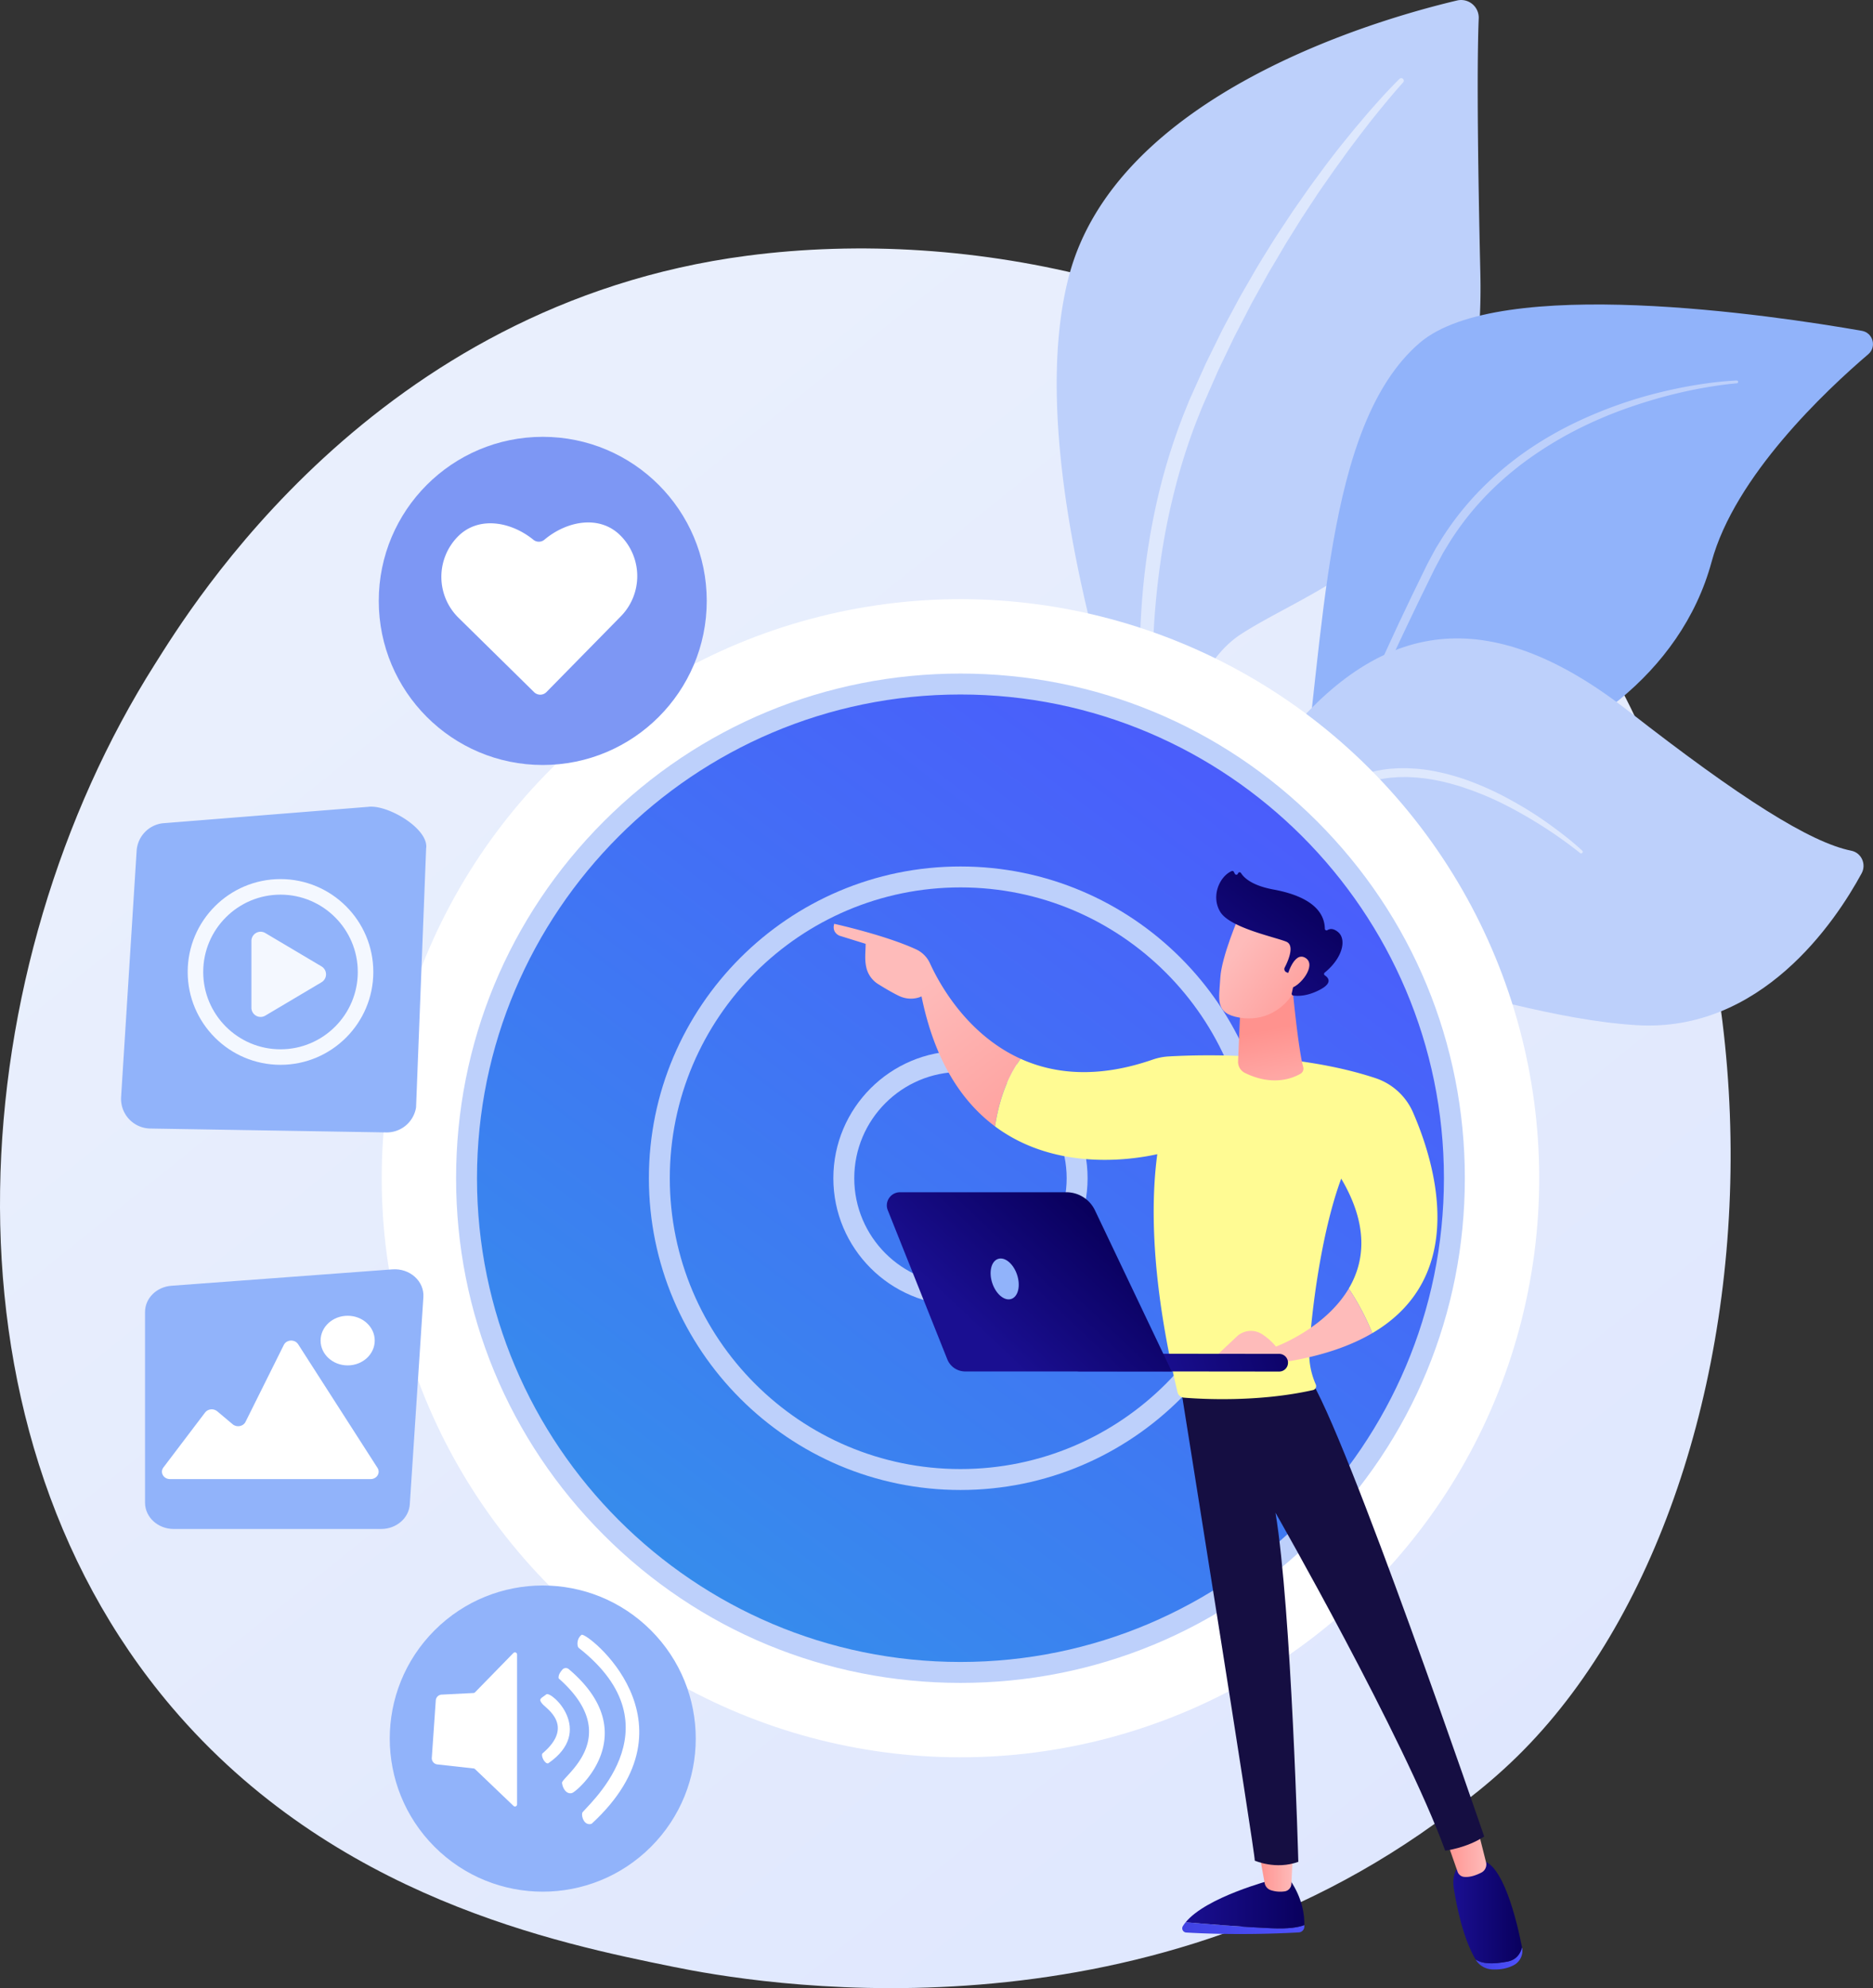 <svg id="Illustration" xmlns="http://www.w3.org/2000/svg" xmlns:xlink="http://www.w3.org/1999/xlink" viewBox="0 0 3441.43 3650.92"><rect x="0" y="0" width="3441.43" height="3650.92" fill="#333333" stroke="none"/><defs><style>.cls-1{fill:url(#linear-gradient);}.cls-2{fill:#bdd0fb;}.cls-10,.cls-3,.cls-5{fill:#fff;}.cls-3{opacity:0.5;}.cls-4{fill:#91b3fa;}.cls-6{fill:url(#linear-gradient-2);}.cls-7{fill:url(#linear-gradient-3);}.cls-8{fill:url(#linear-gradient-4);}.cls-9{opacity:0.9;}.cls-10{fill-rule:evenodd;}.cls-11{fill:#7d97f4;}.cls-12{fill:url(#linear-gradient-5);}.cls-13{fill:url(#linear-gradient-6);}.cls-14{fill:url(#linear-gradient-7);}.cls-15{fill:url(#linear-gradient-8);}.cls-16{fill:url(#linear-gradient-9);}.cls-17{fill:url(#linear-gradient-10);}.cls-18{fill:#150e42;}.cls-19{fill:url(#linear-gradient-11);}.cls-20{fill:url(#linear-gradient-12);}.cls-21{fill:url(#linear-gradient-13);}.cls-22{fill:url(#linear-gradient-14);}.cls-23{fill:url(#linear-gradient-15);}.cls-24{fill:url(#linear-gradient-16);}.cls-25{fill:url(#linear-gradient-17);}.cls-26{fill:url(#linear-gradient-18);}.cls-27{fill:url(#linear-gradient-19);}</style><linearGradient id="linear-gradient" x1="3759.89" y1="4613.76" x2="917.21" y2="1083.32" gradientUnits="userSpaceOnUse"><stop offset="0" stop-color="#dae3fe"/><stop offset="1" stop-color="#e9effd"/></linearGradient><linearGradient id="linear-gradient-2" x1="2555.39" y1="1113.95" x2="511.96" y2="3826.93" gradientUnits="userSpaceOnUse"><stop offset="0" stop-color="#4f52ff"/><stop offset="1" stop-color="#29abe2"/></linearGradient><linearGradient id="linear-gradient-3" x1="2721.99" y1="1133.89" x2="678.57" y2="3846.86" gradientTransform="translate(2109.7 -726.12) rotate(45)" xlink:href="#linear-gradient-2"/><linearGradient id="linear-gradient-4" x1="2721.99" y1="1133.89" x2="678.57" y2="3846.86" gradientTransform="translate(2109.7 -726.12) rotate(45)" xlink:href="#linear-gradient-2"/><linearGradient id="linear-gradient-5" x1="505.87" y1="3560.68" x2="730.29" y2="3560.68" gradientTransform="matrix(-1, 0, 0, 1, 3069.12, 0)" gradientUnits="userSpaceOnUse"><stop offset="0" stop-color="#4f52ff"/><stop offset="1" stop-color="#4042e2"/></linearGradient><linearGradient id="linear-gradient-6" x1="505.86" y1="3516.69" x2="723.95" y2="3516.69" gradientTransform="matrix(-1, 0, 0, 1, 3069.12, 0)" gradientUnits="userSpaceOnUse"><stop offset="0" stop-color="#09005d"/><stop offset="1" stop-color="#1a0f91"/></linearGradient><linearGradient id="linear-gradient-7" x1="526.59" y1="3455.29" x2="589.81" y2="3455.29" gradientTransform="matrix(-1, 0, 0, 1, 3069.12, 0)" gradientUnits="userSpaceOnUse"><stop offset="0" stop-color="#febbba"/><stop offset="1" stop-color="#ff928e"/></linearGradient><linearGradient id="linear-gradient-8" x1="105.32" y1="3616.32" x2="191.32" y2="3616.32" xlink:href="#linear-gradient-5"/><linearGradient id="linear-gradient-9" x1="105.94" y1="3530.74" x2="232.18" y2="3530.74" xlink:href="#linear-gradient-6"/><linearGradient id="linear-gradient-10" x1="171.56" y1="3422.32" x2="247.1" y2="3422.32" xlink:href="#linear-gradient-7"/><linearGradient id="linear-gradient-11" x1="1210.67" y1="1831.01" x2="911.46" y2="2220.27" xlink:href="#linear-gradient-7"/><linearGradient id="linear-gradient-12" x1="1822.17" y1="134.28" x2="1391.7" y2="872.23" gradientTransform="matrix(-1, 0, 0, 1, 3069.12, 0)" gradientUnits="userSpaceOnUse"><stop offset="0" stop-color="#e1473d"/><stop offset="1" stop-color="#fffb93"/></linearGradient><linearGradient id="linear-gradient-13" x1="543.74" y1="2082.6" x2="576.48" y2="1910.74" xlink:href="#linear-gradient-7"/><linearGradient id="linear-gradient-14" x1="632.31" y1="1767.3" x2="445.55" y2="1910.21" xlink:href="#linear-gradient-7"/><linearGradient id="linear-gradient-15" x1="500.84" y1="1654.15" x2="674.78" y2="1878.1" xlink:href="#linear-gradient-6"/><linearGradient id="linear-gradient-16" x1="609.15" y1="1737.02" x2="422.38" y2="1879.93" xlink:href="#linear-gradient-7"/><linearGradient id="linear-gradient-17" x1="560.01" y1="2404.71" x2="750.25" y2="1816.69" xlink:href="#linear-gradient-7"/><linearGradient id="linear-gradient-18" x1="-2990.57" y1="2351.51" x2="-3285.89" y2="2432.45" gradientTransform="translate(5450.38 -55.03) rotate(-2.83)" xlink:href="#linear-gradient-6"/><linearGradient id="linear-gradient-19" x1="-3312.76" y1="2252.94" x2="-3521.07" y2="2473.11" gradientTransform="translate(5491.85)" xlink:href="#linear-gradient-6"/></defs><path class="cls-1" d="M2977.85,3221.48c-65.3,68.74-127.08,113.07-175.89,148.09-573.78,411.7-1252.72,291.69-1397,262.39C1191.87,3588.68,780,3505,482.23,3154.85,31.72,2625.06,101.87,1790.39,451.31,1239.41c63.92-100.78,401.56-660.15,1087.81-749.85,415.31-54.29,899.43,55.2,1250,348.92C3525.05,1455,3472.66,2700.56,2977.85,3221.48Z" transform="translate(-166.61 -19.93)"/><path class="cls-2" d="M2843.79,20.82a32.4,32.4,0,0,1,39.81,32.91c-2.25,55-3.61,181.06,3,468.87,11.28,491.6-285.61,562.55-438.94,661.3s-129.52,440.39-129.52,440.39S2027.59,926.78,2130.08,529.1C2216.54,193.65,2695.88,55.76,2843.79,20.82Z" transform="translate(-166.61 -19.93)"/><path class="cls-3" d="M2737.88,164.89s-4.12,4-11.69,11.84-18.48,19.28-31.84,34.41c-6.65,7.59-14.16,15.88-21.95,25.22s-16.46,19.25-25.26,30.21-18.37,22.47-28,35l-14.8,19.22q-7.38,10-15.08,20.45l-15.68,21.35-15.76,22.55-16.27,23.35-16.19,24.47c-5.44,8.3-11.08,16.63-16.58,25.2s-10.83,17.39-16.35,26.23-11.07,17.79-16.49,26.95-10.68,18.51-16.1,27.89-11,18.79-16.28,28.42-10.45,19.45-15.72,29.27-10.62,19.69-15.8,29.7l-15,30.51q-7.53,15.32-15.11,30.75-7,15.67-14.14,31.44l-14.17,31.57-1.77,4-.53,1.22-.4,1-.8,2-3.22,8-6.43,16a1121.85,1121.85,0,0,0-42.14,132.3,1242.15,1242.15,0,0,0-25.3,131.77c-6,43.1-9.23,85.06-11,124.84s-1.63,77.46-.48,112.16,3.6,66.46,6.43,94.52,6.16,52.43,9.27,72.45,6.2,35.65,8.37,46.32c1.15,5.34,2,9.43,2.63,12.19l1,4.25a8.29,8.29,0,0,0,16.21-3.44l0-.23s-.26-1.36-.77-4-1.19-6.72-2.1-12c-1.79-10.5-4-26-6.61-45.8s-5.11-43.91-7.18-71.64-3.5-59.07-4.21-93.27-.11-71.26,2.12-110.35,6.34-80.18,12.31-122.41a1239.86,1239.86,0,0,1,25.39-128.86,1092.44,1092.44,0,0,1,40.83-128.93l6.4-16,3.21-8,.8-2,.39-1,.34-.77,1.72-3.91L2391.83,730q6.86-15.62,13.69-31.15l14.66-30.5,14.55-30.26L2450,608.54q7.59-14.68,15.09-29.19c5.11-9.6,10.48-19,15.65-28.35l15.49-27.84c5.21-9.14,10.66-18,15.89-26.92l15.5-26.38c5.21-8.63,10.57-17,15.75-25.37l15.39-24.66,15.51-23.55,15-22.76,15-21.56,14.42-20.67,14.16-19.44c9-12.78,18-24.64,26.36-35.77s16.41-21.45,23.84-31,14.48-18.08,20.77-25.87c12.72-15.48,22.87-27.49,29.91-35.58s10.9-12.25,10.9-12.25a4.7,4.7,0,0,0-6.73-6.56Z" transform="translate(-166.61 -19.93)"/><path class="cls-4" d="M2156,2569.26c-31.79,15.9,298.93-406.73,398.39-1067.21,46.87-311.23,44.46-700.71,220.36-852.18,146.4-126.07,648.5-51.13,812.82-22.45,20.54,3.59,27.64,29.44,11.79,43-78.18,66.71-245.29,223.9-287.91,381.34-56.19,207.52-252,340.77-428,377.79s-273.73,72.38-357.38,354.9S2246.35,2524.09,2156,2569.26Z" transform="translate(-166.61 -19.93)"/><path class="cls-2" d="M3357.58,718.63s-5,.15-14.23.85-22.81,1.91-39.95,4.3-37.89,5.78-61.47,10.85-50,11.63-78.34,20.74A797.8,797.8,0,0,0,3074,789.93,672.64,672.64,0,0,0,2980.14,842a594,594,0,0,0-89,72.86,544.21,544.21,0,0,0-74.52,92.69l-7.88,12.74-3.94,6.37-3.58,6.58c-4.69,8.8-9.51,17.56-14,26.43q-12.87,26.44-25.62,52.62-12.52,26.29-24.8,52.1-12,25.89-23.6,51.1c-7.73,16.78-15.07,33.41-22.39,49.62s-14.06,32.26-20.85,47.78c-13.38,31.12-25.75,60.67-37,88l-15.93,39.33c-4.87,12.56-9.5,24.48-13.85,35.67-8.55,22.46-15.89,42.08-21.77,58.3s-10.32,29-13.3,37.78-4.5,13.48-4.5,13.48a3.23,3.23,0,0,0,6.08,2.18l0-.08,5-13.18c3.38-8.58,8.32-21.16,14.61-37.17s14.25-35.34,23.44-57.47c9.36-22.07,19.91-47,31.42-74.12,11.7-27.08,24.56-56.34,38.47-87.14s28.77-63.2,44.34-96.62,32-67.76,48.8-102.64l25.74-52.56c4.36-8.65,9.09-17.08,13.55-25.68l3.43-6.41,3.78-6.21,7.58-12.41a528.92,528.92,0,0,1,71.82-90.54,580.11,580.11,0,0,1,86.37-71.62,695.22,695.22,0,0,1,91.25-52.51A785.7,785.7,0,0,1,3167,765.7c27.81-9.35,53.71-16.8,76.91-22.43s43.66-9.62,60.58-12.45,30.28-4.63,39.4-5.64,14-1.36,14-1.36a2.6,2.6,0,0,0-.25-5.19Z" transform="translate(-166.61 -19.93)"/><path class="cls-2" d="M2173.38,2570.22c-20.64,10.88,116.26-224.74,126.76-432.32s57.34-561.88,236.35-773.82,375-231.28,622.06-38.61c205.84,160.56,334.24,241.59,409.54,256.65,18.65,3.73,28.16,24.78,19.09,41.49-48.3,89-184.85,293.25-414.12,278.87-292.45-18.35-646.88-208.47-754.91-49.87S2324,2100,2320.68,2175.11,2310,2498.21,2173.38,2570.22Z" transform="translate(-166.61 -19.93)"/><path class="cls-3" d="M3073.78,1582s-3.06-2.88-8.89-8-14.54-12.48-26-21.35-25.57-19.38-42.3-30.71-36.22-23.22-58.15-35.09a550.81,550.81,0,0,0-73.46-33.31c-13.47-5-27.7-9.11-42.35-13-14.77-3.4-30-6.68-45.76-8.16-7.84-1.09-15.87-1.18-23.91-1.69-4-.06-8.09,0-12.16,0l-6.1.06-6.13.45c-16.42.73-32.8,4-49.14,8.17-15.44,4.26-31.66,9.71-47.13,15.6a477.78,477.78,0,0,0-45.68,20.9,438,438,0,0,0-42.81,26.4,428.34,428.34,0,0,0-38.74,31.46,415,415,0,0,0-62.57,73.65,557.09,557.09,0,0,0-43.62,78.72,744.86,744.86,0,0,0-29.14,74.87c-7.76,23.61-13.84,45.55-18.7,65.1-2.48,9.76-4.71,18.92-6.55,27.43s-3.68,16.3-5.06,23.39c-2.94,14.15-4.89,25.33-6.22,32.94s-2.08,11.68-2.08,11.68a2.88,2.88,0,0,0,5.65,1.13v-.06s.89-4,2.55-11.53l3.05-13.85c1.29-5.43,2.78-11.67,4.44-18.66s3.56-14.71,5.74-23.08,4.58-17.41,7.33-27c5.41-19.23,12.15-40.74,20.44-63.83,16.29-46.17,39.2-99.15,74-149.1a427,427,0,0,1,61.05-70.51,411.91,411.91,0,0,1,37.38-30,419.29,419.29,0,0,1,41.25-25.08,460.53,460.53,0,0,1,44.1-19.83c15.22-5.66,30-10.57,45.84-14.84,15-3.82,30.3-7,45.67-7.75l5.73-.46,5.74-.07c3.83,0,7.64-.15,11.44-.11,7.6.47,15.16.5,22.63,1.5,15,1.28,29.57,4.16,43.78,7.23,14.12,3.51,27.91,7.25,41,11.94a542.47,542.47,0,0,1,72.5,30.55c21.86,11,41.23,22.38,58.23,32.77s31.42,20.16,43.11,28.44,20.68,15.08,26.76,19.75,9.19,7.29,9.19,7.29a3,3,0,0,0,4-4.48Z" transform="translate(-166.61 -19.93)"/><circle class="cls-5" cx="1931.36" cy="2183.58" r="1063.36" transform="translate(-1144.95 1985.3) rotate(-45)"/><circle class="cls-6" cx="1764.75" cy="2163.64" r="907.54"/><path class="cls-2" d="M1931.36,3110.33c-247.55,0-480.27-96.4-655.31-271.44s-271.44-407.77-271.44-655.31,96.4-480.27,271.44-655.32,407.76-271.44,655.31-271.44,480.27,96.4,655.31,271.44,271.44,407.77,271.44,655.32-96.4,480.27-271.44,655.31S2178.9,3110.33,1931.36,3110.33Zm0-1815.07c-489.82,0-888.32,398.5-888.32,888.32s398.5,888.32,888.32,888.32,888.32-398.5,888.32-888.32S2421.18,1295.26,1931.36,1295.26Z" transform="translate(-166.61 -19.93)"/><circle class="cls-7" cx="1931.36" cy="2183.58" r="553.28" transform="translate(-1144.95 1985.3) rotate(-45)"/><path class="cls-2" d="M1931.36,2756.07c-315.67,0-572.49-256.82-572.49-572.49s256.82-572.5,572.49-572.5,572.49,256.82,572.49,572.5S2247,2756.07,1931.36,2756.07Zm0-1106.55c-294.48,0-534.06,239.58-534.06,534.06s239.58,534.06,534.06,534.06,534.06-239.58,534.06-534.06S2225.84,1649.52,1931.36,1649.52Z" transform="translate(-166.61 -19.93)"/><circle class="cls-8" cx="1931.36" cy="2183.58" r="214.36" transform="translate(-1144.95 1985.3) rotate(-45)"/><path class="cls-2" d="M1931.36,2417.15c-128.79,0-233.57-104.78-233.57-233.57S1802.57,1950,1931.36,1950s233.57,104.79,233.57,233.58S2060.15,2417.15,1931.36,2417.15Zm0-428.71c-107.6,0-195.14,87.54-195.14,195.14s87.54,195.14,195.14,195.14,195.14-87.54,195.14-195.14S2039,1988.44,1931.36,1988.44Z" transform="translate(-166.61 -19.93)"/><circle class="cls-4" cx="1163.86" cy="3212.58" r="281.12" transform="translate(-2097.36 1743.98) rotate(-45)"/><path class="cls-5" d="M1163.09,3148.88c7,8.39,60.4,40.23,0,91.16-2.87,5.51,5.18,19.76,10.82,17.95,86.94-59.61,5.35-133.84-3.6-126.56S1154.92,3139.13,1163.09,3148.88Z" transform="translate(-166.61 -19.93)"/><path class="cls-5" d="M1199.29,3294c1.3,11.11,8.89,21.56,18.61,18.44s133.53-109.18-6.19-227.35a8.43,8.43,0,0,0-11.92,1c-4.48,5.38-7.49,10-6.76,15.91C1315.65,3210.13,1198,3282.83,1199.29,3294Z" transform="translate(-166.61 -19.93)"/><path class="cls-5" d="M1236.32,3349.18c-1.58,7.89,4.35,24,17.33,19.87,203.19-186.76-9.78-353.07-18.37-347s-8.91,18.47-6,23.45C1420,3194.22,1237.9,3341.28,1236.32,3349.18Z" transform="translate(-166.61 -19.93)"/><path class="cls-5" d="M1114.33,3054.61a4.07,4.07,0,0,0-4.58,1l-70.33,72a4.23,4.23,0,0,1-2.85,1.3l-58.47,2.93a11.38,11.38,0,0,0-10.78,10.59L960,3247.93A11.4,11.4,0,0,0,970.11,3260l66.74,7.42a4.32,4.32,0,0,1,2.53,1.18l70.65,67.51a3.8,3.8,0,0,0,4.37.85,4,4,0,0,0,2.28-4V3058.64A4,4,0,0,0,1114.33,3054.61Z" transform="translate(-166.61 -19.93)"/><path class="cls-4" d="M867,2827.68H485.86c-29.14,0-52.77-21.65-52.77-48.35V2429.24c0-25.19,21.11-46.16,48.51-48.19l406-30.11c32-2.37,58.86,21.74,56.93,51.09l-24.94,380.2C918,2807.76,894.88,2827.68,867,2827.68Z" transform="translate(-166.61 -19.93)"/><path class="cls-5" d="M479,2736.09H847.49c11.47,0,18.6-11.42,12.79-20.48L714.39,2488.4c-6.08-9.47-21.29-8.75-26.27,1.25l-70.44,141.41c-4.18,8.39-16.09,10.61-23.52,4.37l-28.49-23.93c-6.62-5.56-17.07-4.49-22.2,2.26l-76.64,101C460,2723.75,467,2736.09,479,2736.09Z" transform="translate(-166.61 -19.93)"/><ellipse class="cls-5" cx="638.79" cy="2461.77" rx="49.74" ry="45.57"/><path class="cls-4" d="M876.3,2099.45l-433.62-7.14a54.56,54.56,0,0,1-53.55-58l28.52-451.87a54.57,54.57,0,0,1,47.29-50.65l377.89-30.19c36.18-4.79,112.46,40.51,106.74,76.55l-18.49,475.29A54.55,54.55,0,0,1,876.3,2099.45Z" transform="translate(-166.61 -19.93)"/><g class="cls-9"><path class="cls-5" d="M682,1975.32c-94,0-170.54-76.5-170.54-170.54S587.94,1634.24,682,1634.24s170.54,76.5,170.54,170.54S776,1975.32,682,1975.32Zm0-312.5c-78.27,0-142,63.68-142,142s63.69,142,142,142,142-63.68,142-142S760.25,1662.82,682,1662.82Z" transform="translate(-166.61 -19.93)"/><path class="cls-10" d="M628.55,1870.46V1747.85a16.91,16.91,0,0,1,25.53-14.54l103.31,61.31a16.91,16.91,0,0,1,0,29.07L654.08,1885A16.9,16.9,0,0,1,628.55,1870.46Z" transform="translate(-166.61 -19.93)"/></g><circle class="cls-11" cx="997.25" cy="1103.48" r="301.31"/><path class="cls-5" d="M1306,1002.75c-38.25-37.6-97.91-26.29-139,8.19a16,16,0,0,1-20.39.16c-41.62-33.75-101.21-44-138.81-5.79a105.44,105.44,0,0,0,1.29,149.1L1148,1291a16,16,0,0,0,22.67-.19l136.57-139A105.43,105.43,0,0,0,1306,1002.75Z" transform="translate(-166.61 -19.93)"/><path class="cls-12" d="M2345.16,3549.82c38.45,3.32,105.17,8.72,157.78,11,31.62,1.39,49.82-1.71,60.3-5.9,0,1.18,0,2.3-.09,3.33a10.88,10.88,0,0,1-10.34,10.28c-99.39,5.55-178.44,1.92-206.58.21a7.75,7.75,0,0,1-6.32-11.64A64.4,64.4,0,0,1,2345.16,3549.82Z" transform="translate(-166.61 -19.93)"/><path class="cls-13" d="M2502.94,3560.86c-52.61-2.32-119.33-7.72-157.78-11,37.8-46.37,157.78-77.63,157.78-77.63h33.88c23.3,33.59,26.68,65.58,26.42,82.77C2552.76,3559.15,2534.56,3562.25,2502.94,3560.86Z" transform="translate(-166.61 -19.93)"/><path class="cls-14" d="M2542.53,3416.87l-3.18,62.75a14.31,14.31,0,0,1-12.23,13.48,55.71,55.71,0,0,1-25.45-2.11,16.94,16.94,0,0,1-11.4-13l-11-61.09Z" transform="translate(-166.61 -19.93)"/><path class="cls-15" d="M2935.8,3622.21c16.67-3,24.21-14.2,27.37-26.17l.07.32a29.83,29.83,0,0,1-14.61,31.93c-13.74,7.52-28.76,8.8-40.42,8.18a37.41,37.41,0,0,1-30.32-18.07l-.09-.16C2890.36,3626.27,2908,3627.22,2935.8,3622.21Z" transform="translate(-166.61 -19.93)"/><path class="cls-16" d="M2857.19,3436.21h27.94c42.57-1.13,69.29,114.9,78,159.83-3.16,12-10.7,23.16-27.37,26.17-27.81,5-45.44,4.06-58-4-23-39.11-34.4-96.39-39.88-129.81C2831.69,3450.41,2857.19,3436.21,2857.19,3436.21Z" transform="translate(-166.61 -19.93)"/><path class="cls-17" d="M2881.54,3378l15.52,61.71a16.74,16.74,0,0,1-8.72,19c-8.68,4.46-20.9,9.14-32.13,7.78a14,14,0,0,1-11.42-9.33L2822,3392.18Z" transform="translate(-166.61 -19.93)"/><path class="cls-18" d="M2335.7,2565.14s138.66,866.78,136.38,871.54c0,0,38.3,17.41,80.05,2.22,0,0-12.54-463.35-41.92-641,0,0,236.65,414.14,311.8,620.5,0,0,39.2-4.67,71.65-26,0,0-254.81-745.45-322.79-844.74Z" transform="translate(-166.61 -19.93)"/><path class="cls-19" d="M1699.37,1716.38s93.57,20.64,150.48,46.92a52,52,0,0,1,25.46,25.59c17,37.28,67.94,130.78,166.7,175.4-14.22,18.87-37.12,58.14-47.1,124.14-59.31-44.15-110.52-117.88-135.11-238.8,0,0-18.72,10.18-42.07-1.16-12.34-6-26.59-14.49-37.28-21.18a48.86,48.86,0,0,1-21.68-29.11c-4.07-16-1.67-30-1.67-45.07l-48.09-14.9S1694.55,1732.75,1699.37,1716.38Z" transform="translate(-166.61 -19.93)"/><path class="cls-20" d="M1994.91,2088.43c10-66,32.88-105.27,47.1-124.14,61.35,27.71,141.16,36.58,242.78,1.36a108.57,108.57,0,0,1,29.05-5.73c54.1-3.17,232.37-9,379.89,39.78a114.63,114.63,0,0,1,69.15,63c39.91,91.58,104.52,300.13-74.84,405.42a444.63,444.63,0,0,0-43.28-81.91c28.88-48.72,37.43-115.26-13.82-201.91-37.37,100.91-54.91,248.16-58.57,313.33a140.14,140.14,0,0,0,11,62.68l.92,2.16a7.42,7.42,0,0,1-5.21,10.13c-101,22.68-206,16.52-237.36,13.92a13,13,0,0,1-11.54-9.88c-49.1-206.88-49.21-348-37.19-437.21C2247,2149.64,2106.59,2171.55,1994.91,2088.43Z" transform="translate(-166.61 -19.93)"/><path class="cls-21" d="M2541.94,1839.41s10.21,108,19.21,139.94a10.93,10.93,0,0,1-5.15,12.48c-15.26,8.72-51.87,22.94-101.95-1.6a22.71,22.71,0,0,1-12.61-21.38l4.41-104.36Z" transform="translate(-166.61 -19.93)"/><path class="cls-22" d="M2443.65,1701.24s-32.67,75-34.86,114.44-10.69,65,34.86,72.88,83.92-14.75,104.7-54c0,0,32.57-60.46,25.27-85.22S2443.65,1701.24,2443.65,1701.24Z" transform="translate(-166.61 -19.93)"/><path class="cls-23" d="M2532.79,1806.36l-2.59-1.15a6.25,6.25,0,0,1-3.06-8.58c6.42-12.41,18.94-40.85,2.77-47.48-20.85-8.55-103.42-25.39-121.23-54.69-17.12-28.16-1.95-64.51,20.85-74.85a3.14,3.14,0,0,1,4.1,1.34l1.9,3.6a3.09,3.09,0,0,0,5.71-.59,3.09,3.09,0,0,1,5.58-.8c5.47,8.77,20.26,23,59.79,30.28,56.19,10.37,93.34,33.1,94.27,71.93a3.1,3.1,0,0,0,4.79,2.56c4.14-2.53,10.78-3.72,19.66,3.74,15.43,13,9.11,46.64-24.71,74.32a3.08,3.08,0,0,0,.14,5c6.13,4,15.28,13.49-8.41,26.15-24.5,13.1-42.8,12-49.85,10.87a3.09,3.09,0,0,1-2.5-3.73l7.52-34.12a3.09,3.09,0,0,0-3-3.76Z" transform="translate(-166.61 -19.93)"/><path class="cls-24" d="M2531.37,1813.56s12.47-47.94,34-34.5-11.15,53.72-28.43,55.51Z" transform="translate(-166.61 -19.93)"/><path class="cls-25" d="M2533,2520l-144.41,1.78,50.54-47.57a37.72,37.72,0,0,1,46.24-4.34,109.36,109.36,0,0,1,25.67,22.88s90.09-32.92,133.76-106.57a444.63,444.63,0,0,1,43.28,81.91C2648.89,2491.05,2598.15,2509.12,2533,2520Z" transform="translate(-166.61 -19.93)"/><path class="cls-26" d="M2517.4,2538.6l-.84,0-366.57-.4a16.23,16.23,0,1,1,0-32.46l366.56.39a16.23,16.23,0,0,1,.81,32.45Z" transform="translate(-166.61 -19.93)"/><path class="cls-27" d="M1820.46,2209.3h305.28a58.23,58.23,0,0,1,52.63,33l141.13,296.1H1940.12a35.36,35.36,0,0,1-32.89-22.13l-109.44-274C1791.47,2226.45,1803.26,2209.3,1820.46,2209.3Z" transform="translate(-166.61 -19.93)"/><ellipse class="cls-4" cx="2012.64" cy="2368.41" rx="24.03" ry="38.72" transform="translate(-806.84 729.12) rotate(-18.24)"/></svg>